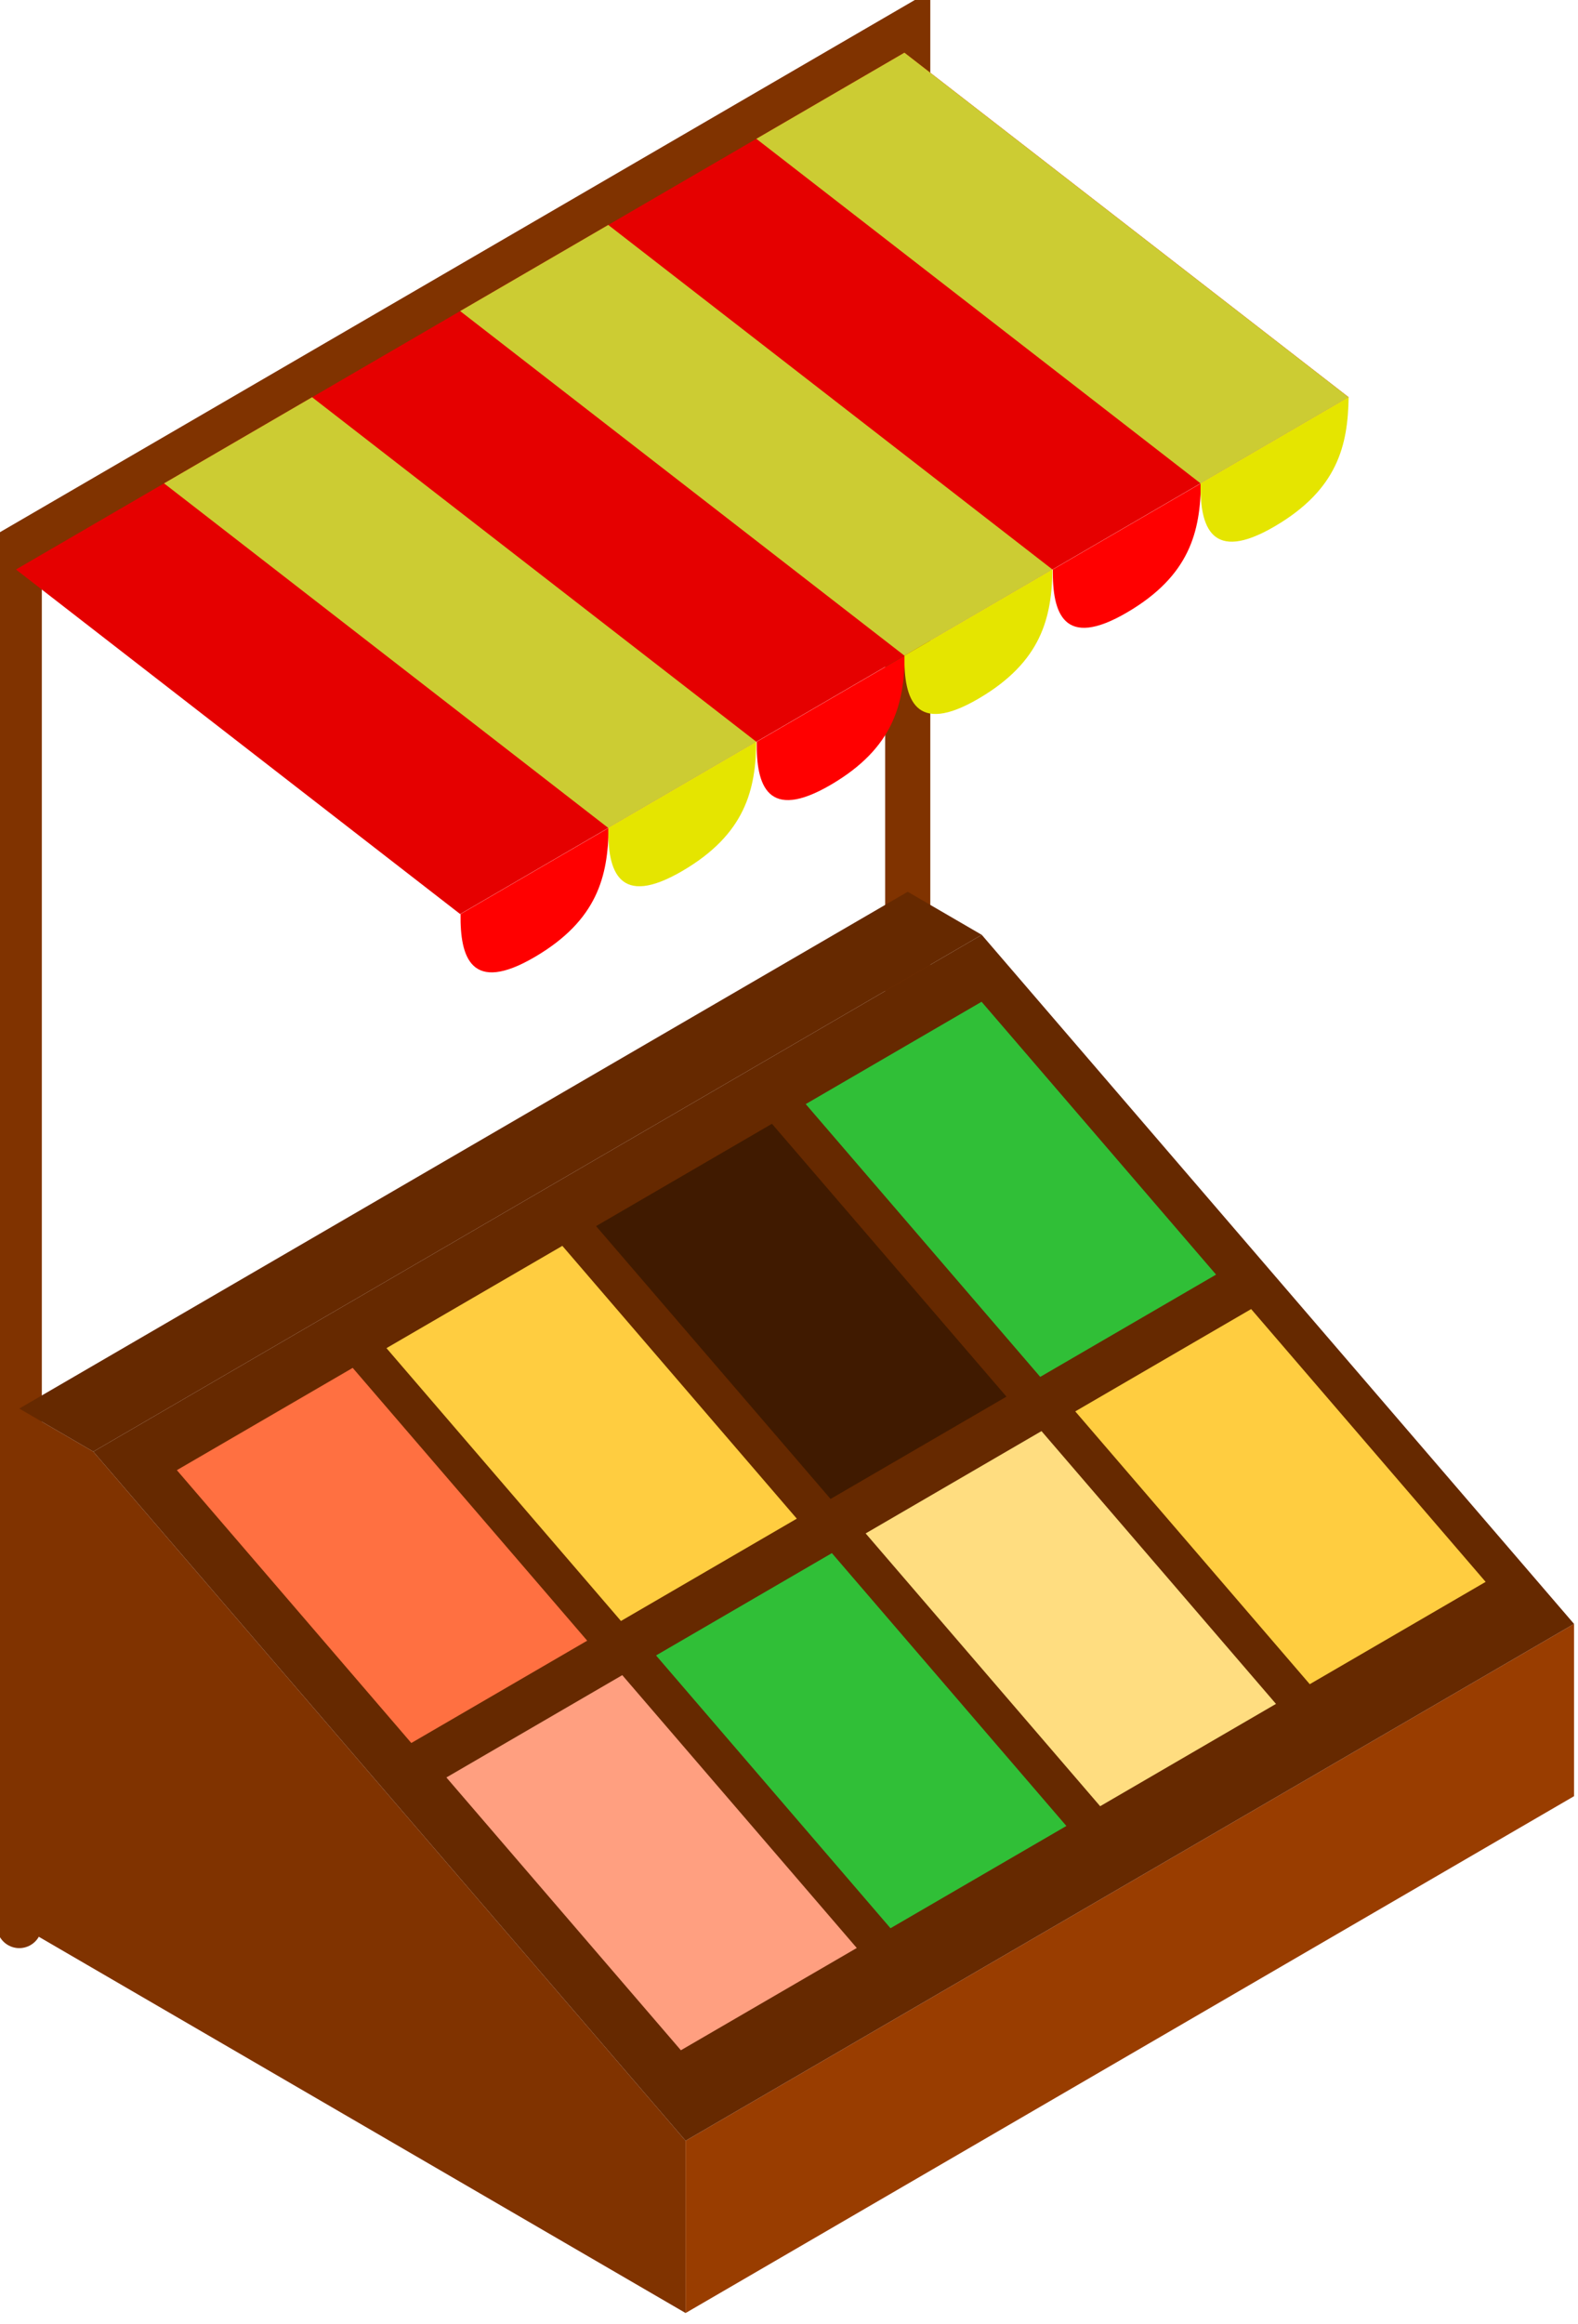 <?xml version="1.0" encoding="UTF-8" standalone="no"?>
<!-- Created with Inkscape (http://www.inkscape.org/) -->

<svg
   width="14.375mm"
   height="21.152mm"
   viewBox="0 0 14.375 21.152"
   version="1.1"
   id="svg6851"
   inkscape:version="1.1.1 (3bf5ae0d25, 2021-09-20)"
   sodipodi:docname="2023-BE-01-inline-markt.svg"
   xmlns:inkscape="http://www.inkscape.org/namespaces/inkscape"
   xmlns:sodipodi="http://sodipodi.sourceforge.net/DTD/sodipodi-0.dtd"
   xmlns="http://www.w3.org/2000/svg"
   xmlns:svg="http://www.w3.org/2000/svg"
   xmlns:serif="http://www.serif.com/">
  <sodipodi:namedview
     id="namedview6853"
     pagecolor="#ffffff"
     bordercolor="#666666"
     borderopacity="1.0"
     inkscape:pageshadow="2"
     inkscape:pageopacity="0.0"
     inkscape:pagecheckerboard="0"
     inkscape:document-units="mm"
     showgrid="false"
     inkscape:zoom="0.72337262"
     inkscape:cx="434.76902"
     inkscape:cy="132.02048"
     inkscape:window-width="1920"
     inkscape:window-height="1001"
     inkscape:window-x="-9"
     inkscape:window-y="-9"
     inkscape:window-maximized="1"
     inkscape:current-layer="layer1" />
  <defs
     id="defs6848" />
  <g
     inkscape:label="Ebene 1"
     inkscape:groupmode="layer"
     id="layer1"
     transform="translate(9.635,-113.797)">
    <g
       id="g210355"
       serif:id="g21035"
       transform="matrix(0.442,0,0,0.445,-88.398,4.506)"
       style="clip-rule:evenodd;fill-rule:evenodd;stroke-linecap:round">
      <path
         id="path398315"
         serif:id="path39831"
         d="M 178.594,284.982 V 274.41 l 1.526,0.881 12.207,14.096 v 3.524 z"
         style="fill:#803300;fill-rule:nonzero" />
      <path
         id="path398335"
         serif:id="path39833"
         d="m 192.327,292.911 18.311,-10.572 v -3.524 l -18.311,10.572 z"
         style="fill:#993d00;fill-rule:nonzero" />
      <path
         id="path40366-75"
         serif:id="path40366-7"
         d="m 196.905,276.172 v -29.953 l -18.311,10.572 v 28.191"
         style="fill:none;fill-rule:nonzero;stroke:#803300;stroke-width:0.93px" />
      <path
         id="path399945"
         serif:id="path39994"
         d="m 180.12,275.291 18.311,-10.571 12.207,14.095 -18.311,10.572 -12.207,-14.096"
         style="fill:#662900;fill-rule:nonzero" />
      <path
         id="path407385"
         serif:id="path40738"
         d="m 181.842,275.67 3.624,-2.092 4.833,5.58 -3.625,2.093 z"
         style="fill:#ff7041;fill-rule:nonzero" />
      <path
         id="path40738-15"
         serif:id="path40738-1"
         d="m 186.162,273.174 3.625,-2.092 4.832,5.58 -3.624,2.093 z"
         style="fill:#ffcd40;fill-rule:nonzero" />
      <path
         id="path40738-75"
         serif:id="path40738-7"
         d="m 190.482,270.678 3.625,-2.093 4.833,5.581 -3.625,2.093 z"
         style="fill:#401a00;fill-rule:nonzero" />
      <path
         id="path40738-1-95"
         serif:id="path40738-1-9"
         d="m 194.803,268.182 3.624,-2.093 4.833,5.581 -3.624,2.092 z"
         style="fill:#30bf37;fill-rule:nonzero" />
      <path
         id="path40738-25"
         serif:id="path40738-2"
         d="m 187.397,281.956 3.625,-2.093 4.833,5.581 -3.625,2.092 z"
         style="fill:#ff9f80;fill-rule:nonzero" />
      <path
         id="path40738-1-65"
         serif:id="path40738-1-6"
         d="m 191.718,279.46 3.624,-2.093 4.833,5.581 -3.625,2.092 z"
         style="fill:#30bf37;fill-rule:nonzero" />
      <path
         id="path40738-7-15"
         serif:id="path40738-7-1"
         d="m 196.038,276.964 3.624,-2.093 4.833,5.58 -3.624,2.093 z"
         style="fill:#ffdd80;fill-rule:nonzero" />
      <path
         id="path40738-1-9-85"
         serif:id="path40738-1-9-8"
         d="m 200.358,274.468 3.625,-2.093 4.833,5.58 -3.625,2.093 z"
         style="fill:#ffcd40;fill-rule:nonzero" />
      <path
         id="path19035"
         serif:id="path1903"
         d="m 178.594,274.41 1.526,0.881 18.311,-10.571 -1.526,-0.881 -18.311,10.571"
         style="fill:#662900;fill-rule:nonzero" />
      <path
         id="path8915"
         serif:id="path891"
         d="m 178.526,257.247 9.155,7.048 18.311,-10.572 -9.155,-7.048 -18.311,10.572"
         style="fill:#e50000;fill-rule:nonzero" />
      <path
         id="path12715"
         serif:id="path1271"
         d="m 181.578,255.485 9.155,7.048 3.052,-1.762 -9.156,-7.048 -3.051,1.762"
         style="fill:#cccc33;fill-rule:nonzero" />
      <path
         id="path1271-35"
         serif:id="path1271-3"
         d="m 187.681,251.961 9.156,7.048 3.051,-1.762 -9.155,-7.048 -3.052,1.762"
         style="fill:#cccc33;fill-rule:nonzero" />
      <path
         id="path1271-3-65"
         serif:id="path1271-3-6"
         d="m 193.785,248.437 9.155,7.048 3.052,-1.762 -9.155,-7.048 -3.052,1.762"
         style="fill:#cccc33;fill-rule:nonzero" />
      <path
         id="path55735"
         serif:id="path5573"
         d="m 187.689,264.294 c -0.012,0.891 0.221,1.639 1.526,0.881 1.305,-0.758 1.511,-1.667 1.526,-2.643 z"
         style="fill:#ff0000;fill-rule:nonzero" />
      <path
         id="path5573-75"
         serif:id="path5573-7"
         d="m 190.733,262.533 c -0.012,0.891 0.221,1.638 1.526,0.881 1.305,-0.758 1.511,-1.667 1.526,-2.643 z"
         style="fill:#e5e500;fill-rule:nonzero" />
      <path
         id="path5573-55"
         serif:id="path5573-5"
         d="m 193.793,260.77 c -0.012,0.892 0.221,1.639 1.526,0.881 1.305,-0.757 1.51,-1.667 1.526,-2.643 z"
         style="fill:#ff0000;fill-rule:nonzero" />
      <path
         id="path5573-7-35"
         serif:id="path5573-7-3"
         d="m 196.837,259.009 c -0.012,0.891 0.22,1.638 1.525,0.881 1.306,-0.758 1.511,-1.667 1.526,-2.643 z"
         style="fill:#e5e500;fill-rule:nonzero" />
      <path
         id="path5573-565"
         serif:id="path5573-56"
         d="m 199.896,257.246 c -0.011,0.892 0.221,1.639 1.526,0.881 1.305,-0.757 1.511,-1.666 1.526,-2.643 z"
         style="fill:#ff0000;fill-rule:nonzero" />
      <path
         id="path5573-7-25"
         serif:id="path5573-7-2"
         d="m 202.94,255.485 c -0.012,0.891 0.221,1.638 1.526,0.881 1.305,-0.758 1.511,-1.667 1.526,-2.643 z"
         style="fill:#e5e500;fill-rule:nonzero" />
    </g>
  </g>
</svg>
